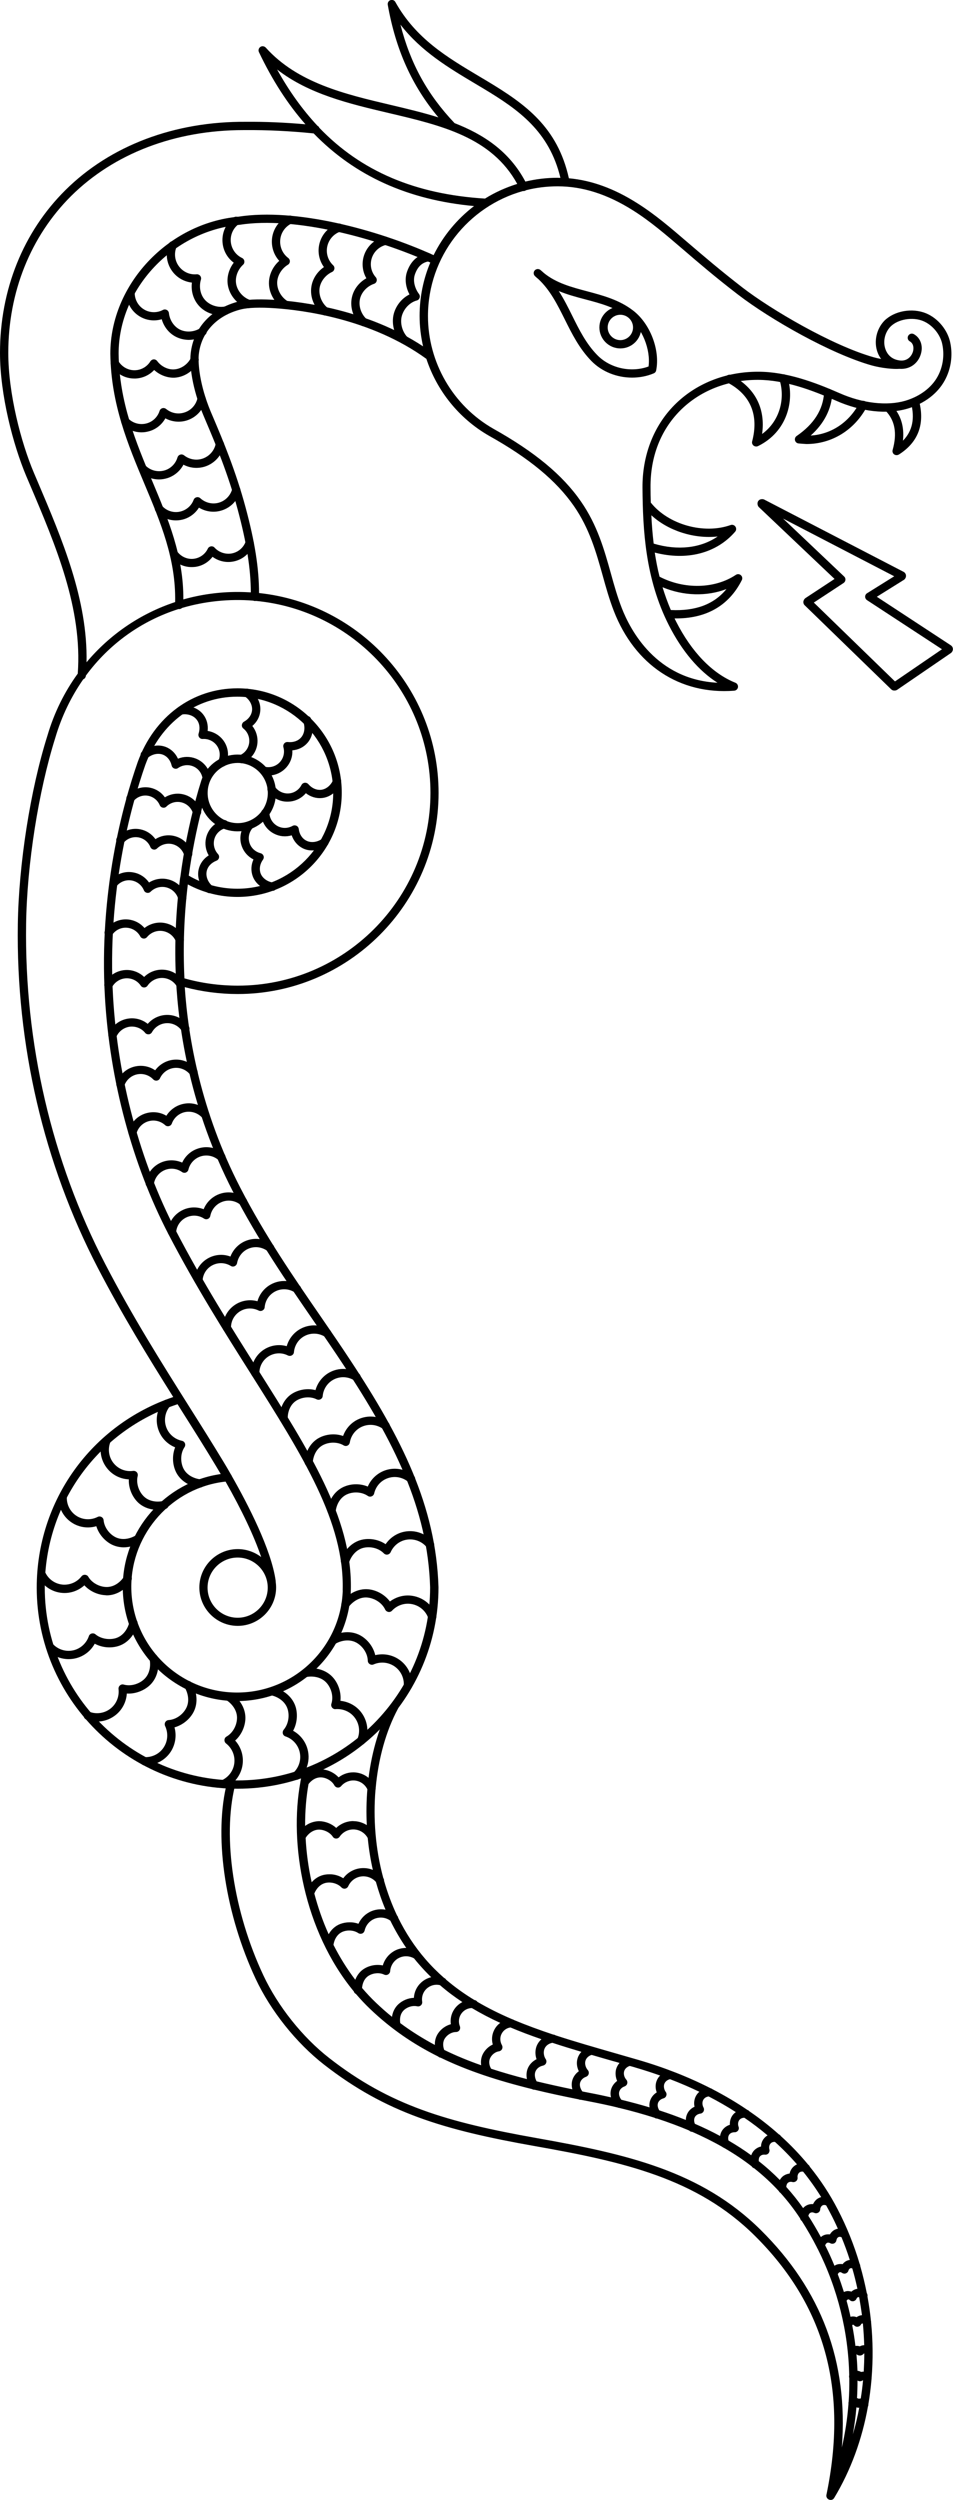 <svg width="322" height="844" viewBox="0 0 322 844" fill="none" xmlns="http://www.w3.org/2000/svg" class="hidden lg:block h-[532px] w-[312px] flex-1"><g clip-path="url(#clip0_5_99)"><path d="M12.407 536.007C12.407 506.669 30.864 481.026 58.535 471.648C50.049 458.155 41.395 444.102 33.049 428.061C14.76 392.844 5.405 352.7 6.022 312.024C6.33 291.645 10.251 266.646 16.02 248.365C18.289 240.639 21.79 233.584 26.271 227.426C27.895 205.506 18.877 184.258 10.139 163.711L8.85 160.687C4.453 150.245 0 133.393 0 119.116C0 97.812 7.842 78.328 22.098 64.191C37.306 49.102 59.067 40.928 83.126 41.124C89.455 41.068 96.205 41.348 103.207 41.964C97.185 35.133 91.976 27.015 87.495 17.608C87.187 16.993 87.411 16.237 87.971 15.845C88.531 15.453 89.315 15.565 89.791 16.069C100.518 27.994 116.51 31.774 131.97 35.413C137.404 36.701 142.865 37.988 148.131 39.64C139.196 29.002 133.707 16.797 131.018 1.624C130.906 0.952 131.27 0.28 131.914 0.056C132.559 -0.168 133.287 0.084 133.595 0.7C140.541 13.073 150.959 19.26 161.966 25.811L164.739 27.462C177.482 35.133 188.377 42.887 192.214 60.188C199.888 60.888 207.478 63.631 215.292 68.586C221.286 72.365 226.327 76.676 232.685 82.135C237.698 86.418 243.383 91.289 250.917 97.112C260.356 104.391 280.997 116.596 295.225 120.627C296.037 120.851 296.877 121.047 297.718 121.187C297.214 120.515 296.793 119.76 296.485 118.892C295.197 115.337 296.121 111.081 298.81 108.282C302.199 104.923 308.248 103.859 312.926 105.79C317.015 107.498 320.292 111.557 321.104 115.84C321.972 120.04 321.3 124.631 319.227 128.41C316.791 132.889 312.309 136.276 306.652 137.956C299.734 140 290.884 139.02 282.398 135.24C274.5 131.769 265.173 128.242 256.015 128.242C245.764 128.242 236.466 131.937 229.8 138.628C223.162 145.318 219.717 154.305 219.801 164.606C219.801 166.258 219.829 167.966 219.885 169.673C225.767 177.092 237.782 180.479 246.856 177.26C247.445 177.036 248.117 177.26 248.481 177.792C248.845 178.324 248.817 179.024 248.397 179.499C242.095 186.806 232.069 189.381 221.23 186.554C221.65 189.241 222.154 191.985 222.854 194.7C231.2 199.04 241.507 198.816 248.621 194.085C249.153 193.721 249.853 193.777 250.329 194.196C250.805 194.616 250.945 195.316 250.637 195.876C246.24 204.582 238.454 208.949 227.923 208.782C228.092 209.117 228.26 209.481 228.428 209.817C233.721 220.203 240.667 227.37 248.481 230.505C249.097 230.757 249.433 231.373 249.349 232.017C249.237 232.661 248.733 233.137 248.061 233.193C229.66 234.592 214.48 224.542 207.394 206.262C205.882 202.371 204.733 198.284 203.641 194.336C201.457 186.554 199.216 178.492 193.895 170.821C187.957 162.283 178.855 154.725 165.159 147.082C155.048 141.259 147.627 131.937 144.07 121.159C125.333 107.554 102.003 104.671 92.788 104.055C87.859 103.719 83.882 103.859 81.557 104.419C73.323 106.434 67.946 112.145 67.162 119.732C66.881 122.587 67.386 129.838 71.195 138.964L72.231 141.399C75.2 148.398 79.653 158.952 82.986 171.353C86.123 182.971 87.523 191.957 87.523 200.215C121.58 203.827 148.187 232.717 148.187 267.71C148.187 305.138 117.715 335.596 80.269 335.596C74.247 335.596 68.142 334.784 62.428 333.272C63.577 350.405 67.862 375.18 81.165 400.934C89.567 417.199 99.174 431.14 108.472 444.633C111.861 449.56 115.222 454.431 118.415 459.302C135.667 485.421 147.318 508.432 148.159 535.867C148.159 573.379 117.715 603.893 80.269 603.893C42.851 603.893 12.407 573.435 12.407 536.007ZM60.944 296.012C62.092 287.25 63.857 278.459 66.209 269.697C66.797 267.514 67.33 265.694 67.806 264.21C67.918 263.846 68.03 263.454 68.17 263.09C68.17 263.062 68.198 263.034 68.198 263.006C68.226 262.95 68.226 262.894 68.254 262.839C70.186 258.107 74.835 254.748 80.269 254.748C87.411 254.748 93.236 260.571 93.236 267.71C93.236 274.848 87.411 280.671 80.269 280.671C74.891 280.671 70.242 277.368 68.282 272.693C66.321 280.335 64.837 287.977 63.773 295.62C68.73 298.531 74.387 300.043 80.157 300.043C98.054 300.043 112.589 285.486 112.589 267.626C112.589 249.737 98.026 235.208 80.157 235.208C66.181 235.208 54.278 244.054 49.097 258.247C44.139 272.413 36.157 301.387 38.202 336.519C39.798 364.178 47.332 392.2 59.376 415.407C68.422 432.792 78.28 448.385 86.991 462.158C104.663 490.096 118.667 512.24 118.555 535.587C118.555 535.643 118.555 535.699 118.555 535.783C118.555 557.031 101.274 574.303 80.017 574.303C58.759 574.303 41.479 557.031 41.479 535.783C41.479 516.635 55.847 500.314 74.584 497.655C74.051 496.759 73.519 495.863 72.987 494.967C69.374 488.948 65.537 482.874 61.448 476.407C60.972 475.623 60.468 474.867 59.992 474.083C33.105 482.902 15.124 507.649 15.124 536.007C15.124 571.896 44.336 601.094 80.241 601.094C116.118 601.094 145.33 571.839 145.33 535.895C144.518 509.188 133.035 486.569 116.062 460.842C112.869 455.999 109.537 451.156 106.148 446.229C96.821 432.68 87.159 418.655 78.672 402.222C64.389 374.536 60.328 347.941 59.459 330.529C58.899 319.219 59.376 307.797 60.86 296.348C60.916 296.236 60.916 296.124 60.944 296.012ZM115.782 536.819C116.398 513.863 102.395 491.72 84.666 463.67C75.928 449.868 66.041 434.22 56.939 416.723C44.7 393.18 37.082 364.766 35.457 336.687C33.385 301.051 41.507 271.657 46.52 257.296C52.122 241.927 65.033 232.381 80.241 232.381C99.678 232.381 115.474 248.197 115.474 267.598C115.474 286.998 99.65 302.814 80.241 302.814C74.359 302.814 68.618 301.359 63.465 298.587C62.176 309.225 61.812 319.835 62.316 330.305C68.03 331.928 74.247 332.768 80.325 332.768C116.23 332.768 145.442 303.57 145.442 267.682C145.442 233.864 119.507 205.982 86.459 202.875C86.347 202.903 86.234 202.903 86.123 202.903C85.954 202.903 85.758 202.875 85.618 202.791C77.44 202.119 69.066 203.015 61.504 205.254C61.252 205.478 60.916 205.646 60.552 205.646C60.468 205.646 60.412 205.646 60.328 205.618C47.724 209.621 36.858 217.432 29.016 228.098C29.016 228.126 29.016 228.154 29.016 228.154C28.96 228.713 28.596 229.161 28.119 229.357C24.058 235.18 20.837 241.787 18.681 249.093C12.995 267.178 9.102 291.869 8.822 311.996C8.234 352.224 17.449 391.892 35.541 426.717C44.812 444.577 54.53 459.974 63.913 474.867C68.002 481.334 71.839 487.437 75.48 493.456C76.208 494.659 77.076 496.115 78.028 497.795C78.14 497.935 78.252 498.103 78.308 498.298C83.686 507.733 91.724 523.185 93.152 533.767C93.152 533.851 93.152 533.935 93.152 533.991C93.236 534.635 93.292 535.279 93.292 535.951C93.292 543.089 87.467 548.912 80.325 548.912C73.183 548.912 67.358 543.089 67.358 535.951C67.358 528.812 73.183 522.99 80.325 522.99C83.294 522.99 86.038 523.997 88.251 525.677C85.87 518.65 81.725 509.888 76.208 500.202C58.283 502.162 44.364 517.587 44.364 535.699C44.364 555.407 60.384 571.42 80.101 571.42C99.398 571.42 115.166 556.079 115.81 536.959C115.782 536.959 115.754 536.875 115.782 536.819ZM70.13 536.007C70.13 541.606 74.695 546.169 80.297 546.169C85.898 546.169 90.464 541.606 90.464 536.007C90.464 530.408 85.898 525.845 80.297 525.845C74.695 525.845 70.13 530.408 70.13 536.007ZM70.831 264.042C70.719 264.322 70.634 264.658 70.522 264.994C70.27 265.862 70.158 266.786 70.158 267.737C70.158 273.336 74.724 277.899 80.325 277.899C85.926 277.899 90.492 273.336 90.492 267.737C90.492 262.139 85.926 257.576 80.325 257.576C75.984 257.576 72.287 260.263 70.831 264.042ZM283.574 132.693C291.36 136.164 299.678 137.116 305.896 135.296C310.797 133.841 314.774 130.873 316.819 127.094C318.583 123.875 319.143 120.012 318.415 116.4C317.799 113.013 315.11 109.71 311.917 108.394C308.36 106.91 303.375 107.75 300.883 110.27C298.922 112.313 298.25 115.393 299.202 117.968C299.65 119.2 300.854 121.299 303.963 121.691C304.047 121.691 304.131 121.691 304.215 121.719C306.624 121.915 307.968 120.264 308.444 118.808C308.837 117.548 308.669 115.952 307.408 115.253C306.736 114.889 306.484 114.021 306.876 113.349C307.268 112.677 308.108 112.425 308.781 112.817C311.049 114.077 312.001 116.848 311.105 119.648C310.293 122.307 307.828 124.799 303.907 124.519C301.919 124.687 297.858 124.295 294.525 123.371C280.745 119.48 260.328 107.89 249.293 99.408C241.675 93.557 235.962 88.658 230.948 84.347C224.675 78.972 219.717 74.717 213.864 71.022C205.21 65.563 196.863 62.903 188.433 62.903C184.736 62.903 181.151 63.351 177.734 64.219C177.65 64.275 177.594 64.331 177.51 64.359C177.258 64.499 176.978 64.527 176.698 64.499C158.213 69.65 144.602 86.614 144.602 106.714C144.602 122.335 153.032 136.92 166.615 144.703C180.675 152.569 190.114 160.379 196.275 169.282C201.877 177.344 204.173 185.63 206.414 193.637C207.534 197.696 208.626 201.531 210.083 205.282C213.024 212.841 221.79 229.441 242.431 230.505C236.074 226.474 230.472 219.867 226.019 211.133C218.009 195.4 217.197 178.912 217.085 164.69C217.001 153.773 220.838 143.835 227.895 136.724C235.065 129.502 245.092 125.498 256.099 125.498C265.733 125.47 275.396 129.11 283.574 132.693ZM48.817 163.403C43.243 150.133 37.474 136.388 37.278 119.396C37.278 96.076 56.771 75.333 80.605 73.149C99.874 70.154 127.293 77.432 146.506 86.138C149.727 79.616 154.432 73.961 160.174 69.566C137.908 67.522 119.955 59.432 105.98 45.043C97.97 44.231 90.267 43.867 83.07 43.923C82.79 43.923 82.51 43.923 82.257 43.923C59.179 43.923 38.51 51.818 24.03 66.179C10.363 79.784 2.801 98.568 2.801 119.116C2.801 133.001 7.142 149.434 11.427 159.568L12.715 162.591C21.061 182.215 29.66 202.455 29.24 223.59C37.138 214.184 47.472 207.13 59.179 203.267C59.459 188.71 54.278 176.392 48.817 163.403ZM223.862 198.256C224.647 200.831 225.571 203.407 226.663 205.954C235.009 206.346 241.227 204.05 245.456 198.872C238.79 201.419 230.948 201.223 223.862 198.256ZM84.75 199.991C84.722 192.041 83.35 183.363 80.325 172.081C77.048 159.875 72.623 149.406 69.682 142.491L68.646 140.028C64.893 131.041 63.997 123.315 64.417 119.452C65.313 110.661 71.503 104.027 80.941 101.703C84.274 100.891 89.343 101.031 93.012 101.255C102.003 101.843 124.156 104.559 142.949 116.932C142.193 113.601 141.773 110.13 141.773 106.63C141.773 100.248 143.061 94.173 145.386 88.63C127.097 80.372 99.65 72.981 80.969 75.893C58.423 77.964 40.078 97.476 40.078 119.368C40.275 135.8 45.932 149.294 51.393 162.311C56.855 175.328 62.036 187.674 61.952 202.371C67.806 200.719 73.939 199.851 80.269 199.851C81.809 199.851 83.294 199.907 84.75 199.991ZM220.081 173.957C220.221 177.092 220.474 180.283 220.866 183.531C229.044 185.966 236.774 185.042 242.487 181.123C234.561 181.991 225.823 179.248 220.081 173.957ZM131.326 38.156C118.023 35.021 104.355 31.802 93.628 23.459C97.662 30.738 102.199 37.036 107.268 42.467C107.548 42.607 107.772 42.831 107.884 43.139C122.028 57.864 140.345 65.591 163.871 67.046C167.232 64.947 170.901 63.295 174.766 62.091C166.083 46.331 149.195 42.355 131.326 38.156ZM189.357 60.048C185.576 44.371 175.326 37.093 163.339 29.898L160.566 28.246C151.604 22.899 142.361 17.413 135.303 8.314C138.664 21.5 144.462 31.97 153.592 41.572C163.451 45.407 172.105 51.118 177.51 61.307C181.011 60.468 184.624 60.02 188.377 60.02C188.713 60.048 189.021 60.048 189.357 60.048ZM199.804 121.859C195.743 117.688 193.25 112.705 190.842 107.862C188.321 102.823 185.941 98.008 181.907 94.229C181.515 93.921 181.151 93.585 180.759 93.221C180.199 92.689 180.171 91.849 180.675 91.289C181.179 90.73 182.047 90.674 182.608 91.15C183 91.485 183.364 91.793 183.728 92.129C187.873 95.545 192.998 96.916 198.376 98.344C203.725 99.772 209.271 101.227 213.976 104.895C219.689 109.29 223.078 118.164 221.706 125.051C221.622 125.498 221.314 125.89 220.866 126.058C218.541 127.038 216.048 127.486 213.556 127.486C208.458 127.486 203.389 125.526 199.804 121.859ZM212.323 107.106C208.038 103.803 203.025 102.459 197.704 101.059C194.735 100.276 191.682 99.464 188.797 98.26C190.534 100.947 191.962 103.803 193.362 106.63C195.659 111.249 198.04 116.064 201.821 119.9C206.162 124.351 213.192 125.89 219.129 123.735C219.913 118.024 216.973 110.689 212.323 107.106Z" fill="black"></path><path d="M280.101 843.888C279.457 843.636 279.093 842.964 279.233 842.292C286.599 806.824 278.673 778.213 255.007 754.782C235.514 735.494 210.895 729.867 180.731 724.548C149.895 719.089 130.402 713.323 109.481 697.03C100.098 689.723 91.444 678.89 86.375 668.056C76.292 646.5 72.371 621.305 76.32 603.473C76.236 603.501 76.152 603.557 76.096 603.585C75.396 603.893 74.555 603.585 74.247 602.885C73.939 602.185 74.247 601.345 74.948 601.038C77.384 599.918 79.037 597.566 79.205 594.879C79.373 592.471 78.308 590.12 76.376 588.608C76.012 588.328 75.816 587.88 75.844 587.404C75.872 586.928 76.124 586.508 76.544 586.285C78.532 585.137 79.905 582.813 80.073 580.35C80.269 577.466 78.337 575.171 76.46 573.967C75.816 573.547 75.62 572.679 76.04 572.035C76.46 571.392 77.328 571.196 77.972 571.616C81.249 573.687 83.126 577.102 82.902 580.546C82.706 583.261 81.417 585.893 79.457 587.628C81.277 589.644 82.23 592.331 82.034 595.075C81.865 597.622 80.717 599.974 78.925 601.709C79.289 602.045 79.457 602.549 79.345 603.081C75.144 620.41 78.925 645.464 88.979 666.88C93.88 677.322 102.199 687.792 111.273 694.846C131.746 710.803 150.903 716.43 181.291 721.833C211.931 727.264 236.97 733.003 257.023 752.851C277.608 773.202 286.655 797.362 284.442 826.308C285.563 821.437 286.319 816.51 286.683 811.583C286.655 811.359 286.655 811.135 286.739 810.911C286.935 808.223 286.991 805.536 286.963 802.848C286.851 802.541 286.851 802.205 286.935 801.897C286.627 787.256 283.042 772.727 276.292 759.261C276.18 759.093 276.068 758.925 276.012 758.729C274.472 755.706 272.763 752.739 270.915 749.827C270.607 749.631 270.411 749.295 270.327 748.931C268.338 745.908 266.125 743.025 263.689 740.337C263.465 740.197 263.269 740.001 263.157 739.749C260.636 737.006 257.863 734.458 254.839 732.051C254.474 731.939 254.166 731.715 253.97 731.379C251.086 729.139 247.977 727.068 244.616 725.136C244.42 725.08 244.224 724.968 244.084 724.828C240.891 723.009 237.502 721.329 233.889 719.733C233.497 719.733 233.133 719.593 232.853 719.285C229.436 717.83 225.851 716.514 222.042 715.254C221.734 715.254 221.398 715.17 221.146 714.974C217.365 713.771 213.388 712.651 209.187 711.643C208.991 711.643 208.795 711.587 208.626 711.503C205.518 710.747 202.297 710.075 198.964 709.431C198.04 709.263 197.115 709.068 196.219 708.9C195.995 708.928 195.743 708.872 195.519 708.76C190.31 707.724 185.352 706.66 180.619 705.512C180.311 705.54 180.003 705.456 179.723 705.288C168.156 702.433 158.017 699.13 148.887 694.706C148.551 694.678 148.243 694.51 148.019 694.286C139.588 690.087 132.054 684.936 125.081 678.274C123.372 676.65 121.776 674.943 120.263 673.179C119.899 673.011 119.647 672.703 119.535 672.311C102.675 651.875 97.633 622.481 101.499 601.653C101.499 601.625 101.499 601.597 101.499 601.569C101.611 600.926 101.751 600.282 101.891 599.666C101.639 599.974 101.386 600.254 101.106 600.506C100.546 601.038 99.65 601.01 99.118 600.45C98.586 599.89 98.614 598.994 99.174 598.462C101.134 596.586 101.891 593.843 101.19 591.24C100.546 588.888 98.782 587.012 96.457 586.229C96.009 586.089 95.673 585.725 95.561 585.277C95.449 584.829 95.561 584.353 95.841 583.989C97.325 582.253 97.886 579.594 97.241 577.214C96.485 574.415 93.88 572.875 91.724 572.371C90.968 572.203 90.52 571.448 90.688 570.692C90.856 569.936 91.612 569.46 92.368 569.656C96.149 570.552 99.034 573.183 99.958 576.487C100.658 579.118 100.294 582.029 99.034 584.325C101.415 585.641 103.179 587.852 103.907 590.512C104.495 592.667 104.355 594.907 103.543 596.922C103.683 596.922 103.851 596.922 104.019 596.95C104.607 597.09 104.999 597.566 105.083 598.126C106.344 597.51 107.716 597.23 109.06 597.37C111.105 597.594 113.066 598.602 114.41 600.058C116.034 598.798 118.107 598.182 120.179 598.406C121.804 598.574 123.316 599.218 124.521 600.226C125.697 591.016 128.274 582.477 131.998 575.535C132.363 574.863 133.231 574.611 133.903 574.975C134.575 575.339 134.827 576.179 134.463 576.878C130.458 584.325 127.825 593.675 126.929 603.753C126.957 603.921 126.929 604.089 126.873 604.257C126.061 613.915 126.845 624.217 129.506 634.043C129.702 634.323 129.786 634.631 129.758 634.939C130.906 638.97 132.363 642.917 134.155 646.696C134.379 646.92 134.491 647.2 134.547 647.48C137.012 652.463 140.065 657.194 143.762 661.449C145.75 663.745 147.851 665.844 150.063 667.776C150.371 667.888 150.595 668.112 150.735 668.364C153.732 670.911 156.897 673.179 160.286 675.222C160.706 675.278 161.07 675.502 161.294 675.838C165.019 678.022 168.94 679.953 173.057 681.717C173.253 681.745 173.449 681.829 173.589 681.941C177.846 683.733 182.3 685.356 186.921 686.896C187.201 686.896 187.481 687.008 187.705 687.148C194.119 689.248 200.868 691.179 207.87 693.195C210.391 693.923 212.94 694.65 215.544 695.406C224.423 697.982 232.657 701.229 240.135 705.036C240.359 705.092 240.583 705.204 240.751 705.344C244.896 707.5 248.845 709.823 252.542 712.343C252.794 712.427 253.018 712.567 253.158 712.763C256.715 715.198 260.048 717.802 263.157 720.573C263.437 720.685 263.689 720.909 263.829 721.161C267.19 724.184 270.271 727.432 273.071 730.819C273.323 730.987 273.519 731.211 273.603 731.491C277.244 735.998 280.409 740.813 283.042 745.908C286.123 751.815 288.587 758.002 290.464 764.328C290.604 764.552 290.66 764.776 290.66 765.028C291.528 768.052 292.256 771.103 292.872 774.182C293.097 774.518 293.181 774.938 293.097 775.33C293.601 778.045 293.993 780.789 294.273 783.532C294.329 783.7 294.357 783.896 294.329 784.064C294.945 790.335 295.001 796.634 294.497 802.848C294.497 802.988 294.497 803.156 294.469 803.296C294.217 806.124 293.881 808.923 293.405 811.695C293.433 811.947 293.377 812.227 293.265 812.45C291.304 823.452 287.495 833.978 281.838 843.356C281.586 843.776 281.109 844.028 280.633 844.028C280.465 844 280.269 843.972 280.101 843.888ZM289.848 812.87C289.68 812.842 289.512 812.786 289.372 812.73C289.119 815.782 288.699 818.833 288.167 821.857C289.035 818.917 289.764 815.894 290.324 812.842C290.156 812.898 289.988 812.898 289.848 812.87ZM291.612 803.548C291.304 803.828 290.772 803.996 290.352 803.912C290.128 803.884 289.904 803.8 289.736 803.688C289.736 805.676 289.68 807.635 289.568 809.623C289.792 809.679 289.988 809.735 290.184 809.847C290.38 809.791 290.604 809.763 290.828 809.763C291.164 807.719 291.416 805.648 291.612 803.548ZM291.836 800.693C291.948 798.649 292.032 796.606 292.032 794.562C292.004 794.534 291.864 794.562 291.78 794.674C291.528 795.01 291.024 795.234 290.604 795.262C290.1 795.262 289.652 795.094 289.372 794.786C289.54 796.662 289.652 798.537 289.736 800.413C289.764 800.413 289.792 800.413 289.82 800.413C290.24 800.469 290.632 800.609 290.968 800.805C291.248 800.721 291.528 800.693 291.836 800.693C291.808 800.693 291.808 800.693 291.836 800.693ZM291.556 784.484C291.472 784.456 291.416 784.4 291.332 784.428C291.192 784.456 290.996 784.596 290.912 784.764C290.688 785.184 290.296 785.464 289.82 785.52C289.344 785.604 288.895 785.408 288.587 785.044C288.531 784.988 288.391 784.848 288.195 784.848C288.111 784.848 288.027 784.932 287.943 785.016C288.391 787.34 288.755 789.663 289.035 792.015C289.091 792.015 289.175 792.015 289.232 791.987C289.68 791.959 290.1 792.015 290.52 792.155C290.968 791.903 291.472 791.763 292.004 791.763C291.92 789.327 291.78 786.92 291.556 784.484ZM290.296 775.582C290.184 775.526 290.072 775.526 289.96 775.526C289.736 775.582 289.484 775.806 289.4 776.058C289.232 776.478 288.839 776.814 288.391 776.898C287.943 777.01 287.467 776.87 287.131 776.534C287.075 776.478 286.823 776.226 286.543 776.31C286.375 776.338 286.179 776.534 286.039 776.758C286.543 778.549 286.991 780.369 287.383 782.189C287.551 782.133 287.719 782.105 287.887 782.077C288.419 782.021 288.951 782.105 289.428 782.301C289.904 781.965 290.436 781.741 290.996 781.657C291.08 781.657 291.164 781.629 291.248 781.629C290.968 779.613 290.66 777.598 290.296 775.582ZM287.691 773.678C288.167 773.23 288.755 772.922 289.372 772.783C289.484 772.755 289.596 772.755 289.708 772.727C289.204 770.403 288.643 768.108 287.971 765.84C287.775 765.756 287.551 765.7 287.327 765.784C287.047 765.896 286.767 766.204 286.683 766.54C286.571 766.988 286.235 767.352 285.787 767.52C285.367 767.688 284.862 767.604 284.47 767.324C284.33 767.24 283.994 767.016 283.63 767.156C283.406 767.24 283.182 767.52 283.07 767.828C283.826 769.815 284.498 771.803 285.142 773.818C285.395 773.706 285.647 773.594 285.927 773.538C286.151 773.482 286.375 773.482 286.599 773.482C286.963 773.51 287.327 773.566 287.691 773.678ZM284.694 764.412C285.142 763.824 285.731 763.376 286.403 763.152C286.627 763.068 286.879 763.013 287.131 762.984C286.319 760.409 285.366 757.834 284.33 755.314C284.078 755.202 283.714 755.09 283.322 755.258C282.958 755.426 282.678 755.846 282.622 756.322C282.538 756.77 282.258 757.19 281.838 757.386C281.417 757.582 280.913 757.554 280.521 757.33C280.353 757.218 279.877 757.022 279.429 757.218C279.177 757.358 278.925 757.694 278.813 758.058C279.961 760.325 280.997 762.621 281.95 764.944C282.202 764.776 282.454 764.636 282.734 764.552C283.126 764.412 283.518 764.356 283.91 764.356C284.162 764.328 284.442 764.356 284.694 764.412ZM280.409 754.362C280.829 753.662 281.417 753.075 282.146 752.739C282.454 752.599 282.79 752.487 283.098 752.431C282.314 750.667 281.473 748.903 280.549 747.168C280.101 746.3 279.625 745.432 279.149 744.564C278.841 744.424 278.337 744.312 277.861 744.592C277.468 744.816 277.16 745.376 277.132 745.908C277.104 746.384 276.852 746.804 276.432 747.028C276.04 747.252 275.536 747.28 275.116 747.084C274.892 746.972 274.332 746.776 273.771 747.084C273.463 747.252 273.239 747.644 273.127 748.092C274.64 750.443 276.04 752.851 277.356 755.258C277.608 755.034 277.889 754.838 278.197 754.698C278.701 754.446 279.261 754.334 279.821 754.334C280.045 754.334 280.213 754.334 280.409 754.362ZM274.724 744.144C275.088 743.333 275.676 742.633 276.432 742.185C276.768 741.989 277.104 741.849 277.468 741.765C275.62 738.797 273.575 735.914 271.363 733.171C270.999 733.115 270.467 733.115 270.047 733.507C269.626 733.87 269.402 734.514 269.486 735.13C269.542 735.606 269.374 736.054 269.01 736.362C268.646 736.67 268.17 736.782 267.722 736.67C267.442 736.586 266.77 736.474 266.21 736.95C265.845 737.258 265.677 737.846 265.677 738.35C267.722 740.617 269.626 742.997 271.363 745.488C271.643 745.152 271.951 744.9 272.315 744.676C272.931 744.312 273.631 744.116 274.36 744.116C274.528 744.116 274.612 744.144 274.724 744.144ZM268.198 731.407C268.534 731.127 268.898 730.875 269.29 730.707C266.994 728.076 264.501 725.528 261.84 723.121C261.392 723.093 260.776 723.177 260.328 723.708C259.908 724.184 259.768 724.968 259.964 725.668C260.076 726.116 259.964 726.592 259.684 726.956C259.376 727.32 258.928 727.488 258.451 727.432C258.143 727.404 257.331 727.376 256.771 728.02C256.407 728.412 256.323 729.083 256.379 729.643C258.928 731.631 261.28 733.758 263.493 735.998C263.717 735.578 264.025 735.186 264.389 734.85C265.061 734.262 265.901 733.926 266.798 733.815C266.994 732.863 267.498 732.023 268.198 731.407ZM258.199 721.889C258.536 721.497 258.9 721.189 259.348 720.937C256.883 718.838 254.25 716.85 251.506 714.974C250.777 714.974 250.133 715.282 249.769 715.786C249.349 716.374 249.265 717.242 249.545 717.998C249.713 718.446 249.657 718.922 249.377 719.285C249.097 719.677 248.621 719.901 248.201 719.873C247.837 719.873 246.912 719.929 246.38 720.685C245.988 721.245 245.96 722.029 246.156 722.673C248.845 724.24 251.422 725.892 253.83 727.656C253.998 727.124 254.278 726.62 254.671 726.144C255.315 725.416 256.155 724.912 257.135 724.688C257.135 723.681 257.527 722.673 258.199 721.889ZM247.501 714.162C247.809 713.743 248.201 713.351 248.621 713.071C245.708 711.195 242.627 709.431 239.435 707.78C238.594 707.892 237.922 708.34 237.586 709.012C237.166 709.823 237.334 710.859 237.698 711.503C237.922 711.923 237.922 712.399 237.726 712.819C237.502 713.239 237.11 713.519 236.662 713.575C235.822 713.687 235.093 714.134 234.757 714.806C234.421 715.478 234.505 716.346 234.785 717.018C237.754 718.306 240.611 719.677 243.3 721.133C243.412 720.433 243.664 719.733 244.112 719.117C244.728 718.278 245.596 717.662 246.604 717.354C246.548 716.178 246.856 715.058 247.501 714.162ZM235.093 707.724C235.401 707.136 235.794 706.632 236.298 706.212C233.105 704.672 229.828 703.273 226.383 701.957C225.431 702.181 224.731 702.797 224.451 703.581C224.171 704.392 224.367 705.456 224.927 706.24C225.207 706.604 225.291 707.108 225.123 707.528C224.983 707.976 224.619 708.312 224.171 708.424C223.75 708.536 222.686 708.928 222.322 710.019C222.042 710.831 222.322 711.783 222.77 712.483C225.879 713.491 228.876 714.582 231.733 715.73C231.733 715.002 231.901 714.219 232.265 713.519C232.769 712.511 233.637 711.727 234.673 711.251C234.393 710.047 234.561 708.788 235.093 707.724ZM221.818 702.657C222.07 701.929 222.49 701.257 223.05 700.725C220.362 699.773 217.589 698.878 214.732 698.038C214.088 697.842 213.444 697.646 212.772 697.478C211.791 697.814 211.091 698.486 210.867 699.354C210.643 700.249 210.923 701.341 211.623 702.125C211.931 702.489 212.043 702.965 211.931 703.413C211.819 703.861 211.483 704.224 211.035 704.392C210.083 704.728 209.439 705.4 209.215 706.24C208.991 707.136 209.383 708.2 209.943 708.9C213.22 709.711 216.413 710.551 219.465 711.475C219.353 710.719 219.409 709.907 219.689 709.123C220.081 708.004 220.866 707.052 221.902 706.408C221.426 705.176 221.398 703.833 221.818 702.657ZM208.15 698.654C208.374 697.842 208.767 697.114 209.327 696.47C208.57 696.246 207.814 696.022 207.058 695.826C204.649 695.126 202.241 694.455 199.888 693.755C198.796 694.119 198.04 694.874 197.788 695.826C197.536 696.806 197.872 698.038 198.6 698.878C198.908 699.214 199.02 699.689 198.908 700.165C198.796 700.613 198.46 700.977 198.012 701.145C196.975 701.509 196.247 702.265 195.995 703.189C195.743 704.197 196.191 705.344 196.779 706.1C197.676 706.268 198.572 706.464 199.496 706.632C201.877 707.08 204.201 707.584 206.442 708.088C206.246 707.276 206.218 706.408 206.442 705.54C206.75 704.336 207.506 703.301 208.514 702.545C207.982 701.313 207.842 699.913 208.15 698.654ZM195.099 695.126C195.323 694.231 195.799 693.419 196.443 692.719C193.11 691.711 189.834 690.731 186.641 689.667C185.38 689.919 184.4 690.647 183.98 691.683C183.532 692.747 183.7 694.175 184.4 695.21C184.652 695.602 184.708 696.078 184.512 696.526C184.344 696.946 183.952 697.254 183.504 697.366C182.272 697.618 181.347 698.346 180.927 699.354C180.479 700.417 180.787 701.761 181.319 702.685C185.184 703.609 189.189 704.504 193.391 705.372C193.138 704.448 193.082 703.441 193.334 702.461C193.671 701.173 194.483 700.053 195.575 699.269C194.931 697.954 194.735 696.47 195.099 695.126ZM181.375 690.619C181.739 689.779 182.272 689.052 182.944 688.464C179.359 687.232 175.858 685.916 172.469 684.489C171.153 684.684 170.032 685.496 169.444 686.7C168.856 687.876 168.94 689.276 169.584 690.451C169.808 690.843 169.836 691.347 169.64 691.767C169.444 692.187 169.052 692.467 168.576 692.551C167.372 692.719 166.167 693.643 165.607 694.846C165.019 696.078 165.355 697.45 165.943 698.43C169.78 699.689 173.813 700.837 178.042 701.929C177.79 700.697 177.874 699.409 178.323 698.318C178.883 696.974 179.947 695.882 181.291 695.21C180.759 693.671 180.787 692.047 181.375 690.619ZM166.924 685.468C167.4 684.461 168.128 683.593 169.024 682.949C165.691 681.437 162.498 679.758 159.418 677.938C157.989 677.966 156.645 678.694 155.833 679.897C154.992 681.129 154.824 682.697 155.385 684.097C155.553 684.517 155.497 685.02 155.245 685.412C154.992 685.804 154.544 686.028 154.096 686.028C154.096 686.028 154.096 686.028 154.068 686.028C152.696 686.028 151.211 686.868 150.371 688.1C149.503 689.36 149.643 690.899 150.091 692.075C154.04 694.007 158.185 695.714 162.582 697.254C162.386 695.994 162.554 694.706 163.087 693.587C163.815 692.103 165.075 690.899 166.503 690.255C166.055 688.66 166.195 686.952 166.924 685.468ZM153.508 678.33C154.208 677.294 155.161 676.482 156.225 675.922C153.592 674.187 151.071 672.311 148.663 670.211C147.066 669.82 145.386 670.267 144.154 671.387C142.949 672.507 142.389 674.131 142.641 675.782C142.725 676.23 142.557 676.706 142.221 677.014C141.885 677.322 141.409 677.462 140.961 677.35C139.476 677.014 137.684 677.518 136.48 678.638C135.191 679.841 134.995 681.633 135.247 683.033C138.944 685.776 142.837 688.212 146.926 690.395C146.87 688.968 147.262 687.596 148.047 686.448C149.055 684.964 150.651 683.845 152.332 683.397C152.08 681.661 152.472 679.841 153.508 678.33ZM142.249 669.372C143.229 668.448 144.434 667.832 145.694 667.524C144.294 666.18 142.949 664.753 141.633 663.241C141.045 662.569 140.457 661.869 139.897 661.169C138.216 660.217 136.172 660.217 134.519 661.169C132.979 662.065 131.97 663.689 131.83 665.48C131.802 665.956 131.522 666.348 131.13 666.6C130.738 666.824 130.234 666.852 129.814 666.656C128.33 665.928 126.285 666.04 124.717 666.936C123.092 667.86 122.448 669.624 122.336 671.163C123.82 672.899 125.389 674.579 127.069 676.174C128.834 677.854 130.598 679.422 132.447 680.905C132.671 679.254 133.427 677.742 134.603 676.65C136.032 675.334 137.964 674.551 139.841 674.495C139.953 672.535 140.793 670.715 142.249 669.372ZM129.338 663.549C129.926 661.533 131.27 659.798 133.091 658.734C134.379 657.978 135.807 657.642 137.264 657.642C135.247 654.703 133.455 651.623 131.886 648.432C130.374 647.34 128.386 647.088 126.593 647.788C124.885 648.46 123.624 649.944 123.204 651.763C123.092 652.211 122.784 652.603 122.364 652.771C121.916 652.939 121.44 652.883 121.048 652.631C119.647 651.679 117.547 651.483 115.838 652.155C113.85 652.939 112.926 654.927 112.673 656.606C114.774 660.721 117.211 664.697 120.039 668.392C120.684 666.74 121.776 665.368 123.26 664.529C124.577 663.773 126.089 663.381 127.573 663.381C128.217 663.381 128.778 663.437 129.338 663.549ZM121.104 649.496C122 647.536 123.596 645.996 125.613 645.185C127.125 644.597 128.722 644.457 130.262 644.737C128.974 641.685 127.909 638.55 127.013 635.359C125.725 633.903 123.764 633.231 121.86 633.539C120.011 633.847 118.443 635.079 117.659 636.814C117.463 637.234 117.071 637.542 116.622 637.626C116.174 637.71 115.698 637.542 115.362 637.206C114.158 635.946 112.085 635.331 110.265 635.638C108.192 636.002 106.82 637.71 106.204 639.278C107.436 643.925 109.032 648.572 111.049 653.023C111.917 651.455 113.262 650.224 114.886 649.58C115.922 649.188 117.015 648.992 118.107 648.992C119.115 648.964 120.151 649.132 121.104 649.496ZM115.978 634.127C117.267 632.363 119.199 631.159 121.384 630.795C122.952 630.544 124.549 630.711 125.977 631.299C125.165 627.744 124.605 624.133 124.24 620.522C123.26 618.758 121.412 617.638 119.395 617.638H119.367C117.519 617.638 115.81 618.562 114.746 620.102C114.494 620.494 114.046 620.718 113.598 620.718C113.122 620.718 112.701 620.494 112.449 620.102C111.497 618.674 109.621 617.722 107.772 617.694C105.784 617.722 104.131 619.066 103.263 620.494C103.515 625.393 104.187 630.432 105.308 635.471C106.512 634.099 108.08 633.175 109.817 632.895C110.293 632.811 110.769 632.783 111.245 632.783C112.897 632.727 114.606 633.231 115.978 634.127ZM119.423 614.839C121.048 614.839 122.616 615.343 123.932 616.182C123.736 612.095 123.792 608.036 124.128 604.089C123.316 602.437 121.748 601.317 119.899 601.122C118.163 600.954 116.426 601.653 115.278 602.997C114.97 603.361 114.522 603.557 114.074 603.501C113.598 603.445 113.206 603.165 112.982 602.773C112.225 601.346 110.517 600.254 108.78 600.086C106.792 599.89 105.195 601.066 104.243 602.325C103.459 606.72 103.067 611.479 103.095 616.462C104.467 615.427 106.092 614.895 107.772 614.839C109.929 614.867 112.057 615.707 113.598 617.134C115.138 615.651 117.211 614.811 119.367 614.811C119.395 614.839 119.395 614.839 119.423 614.839ZM48.845 596.027C48.061 595.999 47.472 595.355 47.5 594.571C47.528 593.787 48.089 593.227 48.957 593.227C51.645 593.311 54.166 591.939 55.511 589.616C56.743 587.516 56.827 584.941 55.791 582.729C55.595 582.309 55.623 581.805 55.847 581.414C56.071 581.022 56.491 580.742 56.967 580.714C59.236 580.574 61.532 579.09 62.764 576.962C64.221 574.471 63.521 571.532 62.372 569.628C61.98 568.956 62.176 568.116 62.848 567.696C63.521 567.304 64.361 567.5 64.781 568.172C66.769 571.476 66.938 575.395 65.201 578.362C63.829 580.714 61.476 582.477 58.955 583.177C59.684 585.781 59.319 588.608 57.947 590.988C56.127 594.095 52.794 595.971 49.209 595.971C49.069 596.055 48.957 596.027 48.845 596.027ZM121.468 589C120.768 588.692 120.431 587.88 120.74 587.152C121.804 584.689 121.412 581.833 119.731 579.734C118.219 577.83 115.866 576.85 113.402 577.018C112.926 577.102 112.477 576.85 112.197 576.487C111.917 576.123 111.833 575.647 111.973 575.199C112.673 573.015 112.113 570.356 110.573 568.424C108.78 566.157 105.784 565.765 103.599 566.157C102.843 566.297 102.115 565.793 101.975 565.009C101.835 564.225 102.339 563.525 103.123 563.385C106.932 562.713 110.629 563.973 112.785 566.661C114.494 568.788 115.306 571.616 115.026 574.219C117.743 574.499 120.235 575.815 121.944 577.97C124.24 580.882 124.773 584.801 123.344 588.216C123.12 588.748 122.588 589.056 122.056 589.056C121.832 589.112 121.664 589.084 121.468 589ZM29.184 580.546C28.456 580.266 28.091 579.454 28.372 578.726C28.651 577.998 29.464 577.634 30.192 577.914C32.713 578.866 35.513 578.39 37.558 576.655C39.406 575.087 40.331 572.679 40.05 570.244C39.995 569.768 40.191 569.32 40.527 569.012C40.891 568.704 41.367 568.592 41.815 568.732C43.999 569.348 46.632 568.704 48.509 567.108C50.693 565.233 51.001 562.237 50.525 560.082C50.357 559.326 50.861 558.57 51.59 558.43C52.346 558.29 53.102 558.766 53.242 559.494C54.054 563.273 52.934 566.996 50.301 569.236C48.229 571 45.428 571.923 42.851 571.756C42.683 574.471 41.423 577.018 39.35 578.782C37.474 580.378 35.149 581.218 32.797 581.218C31.592 581.218 30.36 580.994 29.184 580.546ZM137.712 570.58C136.928 570.524 136.368 569.852 136.424 569.096C136.62 566.437 135.331 563.861 133.063 562.433C131.018 561.146 128.47 560.95 126.229 561.929C125.809 562.125 125.305 562.069 124.913 561.818C124.521 561.566 124.268 561.146 124.268 560.67C124.212 558.402 122.812 556.079 120.74 554.763C118.303 553.223 115.362 553.811 113.43 554.903C112.757 555.267 111.917 555.043 111.525 554.371C111.133 553.699 111.385 552.831 112.057 552.467C115.446 550.592 119.339 550.564 122.224 552.411C124.521 553.867 126.201 556.247 126.789 558.794C129.422 558.178 132.223 558.598 134.547 560.082C137.684 562.069 139.448 565.597 139.196 569.292C139.14 570.02 138.524 570.608 137.796 570.608C137.768 570.58 137.74 570.58 137.712 570.58ZM15.936 557.086C15.404 556.527 15.404 555.631 15.964 555.099C16.524 554.567 17.421 554.567 17.953 555.127C19.801 557.031 22.518 557.786 25.095 557.086C27.391 556.443 29.24 554.679 30.024 552.383C30.164 551.936 30.528 551.6 30.976 551.488C31.424 551.376 31.9 551.46 32.264 551.768C33.945 553.195 36.634 553.727 38.958 553.111C41.703 552.355 43.215 549.78 43.719 547.652C43.888 546.897 44.644 546.421 45.4 546.589C46.156 546.757 46.632 547.512 46.464 548.268C45.596 551.992 43.019 554.903 39.742 555.799C37.138 556.527 34.281 556.163 32.012 554.931C30.724 557.282 28.54 559.046 25.907 559.774C25.011 560.026 24.114 560.138 23.218 560.138C20.473 560.138 17.841 559.046 15.936 557.086ZM144.714 546.309C143.818 543.761 141.605 541.942 138.944 541.522C136.564 541.13 134.127 541.998 132.447 543.789C132.139 544.125 131.662 544.293 131.214 544.209C130.766 544.125 130.374 543.845 130.15 543.425C129.198 541.354 126.985 539.786 124.549 539.394C121.72 538.918 119.227 540.682 117.855 542.445C117.379 543.061 116.51 543.173 115.894 542.697C115.278 542.222 115.166 541.354 115.642 540.738C117.995 537.658 121.58 536.091 124.997 536.623C127.685 537.043 130.178 538.582 131.746 540.682C133.931 539.058 136.676 538.33 139.392 538.778C143.061 539.366 146.114 541.886 147.346 545.385C147.599 546.113 147.234 546.925 146.506 547.177C146.338 547.233 146.198 547.26 146.03 547.26C145.442 547.26 144.91 546.897 144.714 546.309ZM35.513 538.554C32.825 538.386 30.248 537.127 28.512 535.223C26.523 537.015 23.89 537.966 21.202 537.798C17.533 537.574 14.312 535.363 12.771 532.032C12.435 531.332 12.743 530.492 13.444 530.184C14.144 529.848 14.984 530.156 15.292 530.856C16.412 533.263 18.737 534.831 21.37 534.999C23.778 535.111 26.047 534.103 27.531 532.2C27.811 531.836 28.315 531.612 28.735 531.668C29.212 531.696 29.632 531.948 29.856 532.368C30.976 534.271 33.329 535.643 35.709 535.783C38.538 535.951 40.807 534.047 41.955 532.2C42.375 531.556 43.243 531.36 43.888 531.752C44.532 532.172 44.728 533.039 44.336 533.683C42.403 536.763 39.266 538.61 36.045 538.61C35.849 538.582 35.681 538.554 35.513 538.554ZM116.146 528.392C115.418 528.14 115.026 527.357 115.25 526.629C116.454 522.989 119.311 520.358 122.672 519.742C125.333 519.266 128.161 519.882 130.29 521.338C131.802 519.126 134.127 517.559 136.816 517.083C140.429 516.439 144.126 517.838 146.422 520.694C146.898 521.31 146.814 522.178 146.198 522.654C145.582 523.129 144.714 523.045 144.238 522.43C142.585 520.358 139.925 519.378 137.32 519.826C134.967 520.246 132.979 521.814 131.998 524.025C131.802 524.445 131.41 524.753 130.962 524.837C130.514 524.921 130.038 524.781 129.702 524.445C128.133 522.821 125.585 522.066 123.176 522.486C120.375 522.989 118.639 525.397 117.939 527.496C117.743 528.084 117.211 528.448 116.622 528.448C116.454 528.448 116.314 528.42 116.146 528.392ZM37.418 521.282C35.093 519.966 33.301 517.727 32.544 515.263C29.996 516.019 27.223 515.739 24.87 514.423C21.678 512.632 19.717 509.272 19.773 505.605C19.773 504.821 20.333 504.317 21.202 504.233C21.986 504.233 22.602 504.877 22.574 505.661C22.546 508.292 23.946 510.728 26.243 512.016C28.315 513.163 30.836 513.219 32.993 512.128C33.413 511.904 33.889 511.932 34.309 512.156C34.701 512.38 34.981 512.799 35.009 513.247C35.205 515.431 36.718 517.698 38.79 518.846C41.255 520.218 44.112 519.462 45.96 518.314C46.604 517.922 47.472 518.09 47.892 518.762C48.313 519.406 48.117 520.274 47.444 520.694C45.652 521.842 43.663 522.402 41.731 522.402C40.218 522.374 38.734 522.01 37.418 521.282ZM111.861 511.428C111.105 511.316 110.545 510.616 110.657 509.86C111.133 506.109 113.402 503.001 116.566 501.798C119.059 500.818 121.916 500.902 124.268 501.882C125.305 499.446 127.293 497.515 129.786 496.535C133.175 495.219 137.012 495.863 139.785 498.214C140.373 498.718 140.457 499.586 139.953 500.174C139.448 500.762 138.552 500.846 137.992 500.342C136.004 498.662 133.231 498.186 130.794 499.138C128.582 499.978 126.957 501.882 126.425 504.205C126.313 504.653 126.005 505.017 125.557 505.185C125.109 505.353 124.633 505.297 124.24 505.017C122.448 503.785 119.759 503.505 117.547 504.373C114.914 505.381 113.682 508.04 113.43 510.196C113.346 510.896 112.729 511.428 112.029 511.428C112.001 511.456 111.945 511.456 111.861 511.428ZM46.156 506.753C44.364 504.737 43.411 502.022 43.523 499.446C40.863 499.334 38.314 498.159 36.522 496.115C34.085 493.371 33.329 489.536 34.589 486.093C34.841 485.365 35.653 485.001 36.382 485.253C37.11 485.505 37.474 486.317 37.222 487.045C36.325 489.536 36.858 492.308 38.622 494.267C40.218 496.059 42.599 496.927 44.98 496.591C45.456 496.535 45.904 496.703 46.212 497.039C46.52 497.375 46.632 497.851 46.52 498.326C45.988 500.454 46.688 503.113 48.285 504.877C50.161 507.005 53.13 507.229 55.258 506.725C56.015 506.557 56.771 507.033 56.939 507.761C57.107 508.516 56.659 509.272 55.903 509.44C55.034 509.636 54.166 509.748 53.298 509.748C50.469 509.748 47.864 508.684 46.156 506.753ZM67.442 502.218C63.633 501.798 60.468 499.558 59.208 496.395C58.199 493.903 58.227 491.02 59.179 488.64C56.687 487.633 54.698 485.673 53.69 483.154C52.318 479.766 52.906 475.875 55.23 473.048C55.735 472.46 56.603 472.376 57.191 472.852C57.779 473.356 57.863 474.223 57.387 474.811C55.707 476.855 55.286 479.654 56.267 482.09C57.163 484.301 59.096 485.925 61.476 486.429C61.924 486.513 62.316 486.849 62.484 487.269C62.652 487.689 62.596 488.193 62.344 488.584C61.084 490.432 60.888 493.092 61.784 495.359C62.848 497.991 65.565 499.194 67.75 499.446C68.506 499.53 69.066 500.23 68.982 500.986C68.898 501.686 68.282 502.218 67.582 502.218C67.554 502.218 67.498 502.218 67.442 502.218ZM104.243 495.079C103.459 495.023 102.899 494.351 102.927 493.595C103.179 489.816 105.223 486.597 108.276 485.197C110.685 484.077 113.542 483.965 115.922 484.805C116.819 482.314 118.639 480.27 121.076 479.15C124.38 477.639 128.217 478.031 131.13 480.214C131.746 480.69 131.886 481.558 131.41 482.174C130.962 482.79 130.066 482.93 129.45 482.454C127.377 480.914 124.605 480.606 122.224 481.698C120.095 482.678 118.583 484.665 118.191 487.017C118.107 487.465 117.827 487.857 117.407 488.053C116.987 488.249 116.51 488.221 116.09 487.969C114.242 486.849 111.553 486.737 109.397 487.745C106.848 488.92 105.812 491.636 105.672 493.791C105.616 494.519 104.999 495.107 104.271 495.107C104.299 495.079 104.271 495.079 104.243 495.079ZM94.441 478.926C94.413 475.203 96.205 471.872 99.118 470.276C101.415 469.016 104.159 468.68 106.596 469.324C107.296 466.833 108.948 464.677 111.245 463.39C114.382 461.654 118.191 461.766 121.216 463.698C121.86 464.117 122.056 464.985 121.636 465.629C121.216 466.273 120.347 466.469 119.703 466.049C117.547 464.677 114.83 464.593 112.589 465.825C110.573 466.945 109.257 468.988 109.032 471.312C109.004 471.788 108.724 472.18 108.304 472.404C107.912 472.628 107.408 472.628 106.988 472.432C105.055 471.452 102.479 471.564 100.434 472.684C98.026 473.999 97.185 476.743 97.213 478.87C97.213 479.654 96.597 480.27 95.813 480.27C95.085 480.298 94.469 479.682 94.441 478.926ZM84.89 463.614C84.862 460.17 86.711 456.979 89.736 455.299C91.92 454.095 94.497 453.816 96.877 454.487C97.578 452.024 99.202 449.924 101.471 448.665C104.551 446.957 108.332 447.069 111.329 448.973C111.973 449.392 112.169 450.26 111.749 450.904C111.329 451.548 110.461 451.744 109.817 451.324C107.688 449.98 105.027 449.896 102.815 451.1C100.826 452.192 99.538 454.207 99.314 456.503C99.286 456.979 99.006 457.371 98.586 457.595C98.194 457.819 97.689 457.819 97.269 457.623C95.309 456.615 92.984 456.671 91.052 457.735C88.923 458.91 87.635 461.15 87.635 463.558C87.635 464.341 87.019 464.957 86.235 464.957C85.534 465.013 84.89 464.397 84.89 463.614ZM75.284 448.273C75.256 444.885 77.076 441.778 80.045 440.126C82.174 438.951 84.694 438.671 86.991 439.314C87.663 436.935 89.259 434.891 91.472 433.66C94.497 431.98 98.194 432.092 101.106 433.968C101.751 434.387 101.947 435.255 101.527 435.899C101.106 436.543 100.238 436.739 99.594 436.319C97.549 435.003 94.945 434.919 92.816 436.095C90.884 437.159 89.623 439.118 89.427 441.33C89.399 441.806 89.119 442.198 88.699 442.422C88.307 442.646 87.803 442.674 87.383 442.45C85.478 441.498 83.21 441.526 81.361 442.562C79.289 443.71 78.028 445.865 78.056 448.217C78.056 449.001 77.44 449.616 76.656 449.616C75.9 449.672 75.284 449.057 75.284 448.273ZM66.966 433.548C66.181 433.492 65.621 432.82 65.677 432.036C65.929 428.733 67.974 425.821 70.999 424.449C73.183 423.47 75.648 423.386 77.86 424.226C78.729 421.958 80.465 420.082 82.706 419.075C85.814 417.675 89.427 418.095 92.116 420.166C92.732 420.642 92.844 421.51 92.368 422.126C91.892 422.742 91.024 422.854 90.408 422.378C88.503 420.95 85.983 420.642 83.826 421.622C81.865 422.49 80.493 424.31 80.101 426.437C80.017 426.885 79.709 427.277 79.289 427.473C78.869 427.669 78.365 427.641 77.972 427.389C76.208 426.297 73.995 426.157 72.119 426.997C70.018 427.921 68.618 429.936 68.45 432.232C68.394 432.96 67.778 433.52 67.049 433.52C67.022 433.548 66.993 433.548 66.966 433.548ZM57.947 417.255C57.191 417.171 56.603 416.499 56.687 415.715C56.995 412.44 59.068 409.641 62.092 408.353C64.249 407.429 66.657 407.429 68.814 408.241C69.71 406.029 71.447 404.238 73.687 403.286C76.768 401.97 80.325 402.474 82.958 404.546C83.574 405.021 83.658 405.917 83.182 406.505C82.706 407.121 81.809 407.205 81.221 406.729C79.401 405.273 76.936 404.937 74.808 405.861C72.875 406.673 71.475 408.409 71.055 410.508C70.971 410.956 70.662 411.348 70.242 411.516C69.822 411.712 69.318 411.656 68.926 411.404C67.218 410.284 65.089 410.116 63.212 410.9C61.14 411.768 59.712 413.7 59.516 415.939C59.432 416.667 58.843 417.199 58.115 417.199C58.031 417.255 58.003 417.255 57.947 417.255ZM50.385 400.906C49.629 400.794 49.097 400.094 49.209 399.311C49.657 396.091 51.842 393.404 54.894 392.284C57.079 391.472 59.46 391.584 61.56 392.508C62.568 390.352 64.361 388.673 66.601 387.861C69.71 386.713 73.211 387.357 75.704 389.541C76.292 390.044 76.348 390.94 75.844 391.528C75.34 392.116 74.444 392.172 73.855 391.668C72.119 390.156 69.71 389.709 67.554 390.492C65.621 391.22 64.137 392.844 63.661 394.888C63.549 395.335 63.212 395.699 62.792 395.867C62.372 396.035 61.868 395.951 61.504 395.699C59.88 394.524 57.779 394.244 55.875 394.944C53.802 395.727 52.318 397.547 51.982 399.759C51.87 400.458 51.281 400.962 50.609 400.962C50.525 400.934 50.469 400.934 50.385 400.906ZM44.42 383.662C43.663 383.466 43.215 382.71 43.411 381.954C44.224 378.875 46.66 376.467 49.769 375.739C51.982 375.208 54.306 375.543 56.211 376.691C57.443 374.732 59.376 373.304 61.672 372.744C64.865 371.96 68.198 372.996 70.382 375.431C70.915 375.991 70.859 376.887 70.298 377.419C69.738 377.951 68.842 377.895 68.31 377.335C66.797 375.683 64.501 374.984 62.344 375.487C60.384 375.963 58.759 377.391 58.059 379.323C57.891 379.771 57.527 380.079 57.079 380.191C56.631 380.302 56.155 380.191 55.791 379.855C54.334 378.539 52.318 378.007 50.413 378.483C48.313 378.987 46.66 380.61 46.1 382.71C45.932 383.326 45.372 383.746 44.756 383.746C44.672 383.718 44.56 383.718 44.42 383.662ZM40.246 367.425C39.518 367.173 39.126 366.361 39.378 365.633C40.415 362.638 42.991 360.455 46.128 359.951C48.341 359.587 50.609 360.091 52.43 361.35C53.774 359.503 55.819 358.243 58.087 357.851C61.252 357.319 64.501 358.579 66.489 361.126C66.966 361.742 66.853 362.61 66.237 363.086C65.621 363.562 64.753 363.45 64.277 362.834C62.904 361.098 60.72 360.231 58.535 360.595C56.575 360.93 54.894 362.218 54.054 364.038C53.858 364.458 53.466 364.766 53.018 364.822C52.57 364.906 52.094 364.738 51.758 364.402C50.413 363.002 48.481 362.358 46.576 362.666C44.476 363.002 42.739 364.486 42.011 366.501C41.815 367.089 41.283 367.453 40.695 367.453C40.555 367.509 40.415 367.481 40.246 367.425ZM37.474 350.769C36.774 350.461 36.438 349.649 36.746 348.921C38.006 346.037 40.695 344.106 43.831 343.826C46.044 343.63 48.229 344.302 49.909 345.674C51.394 343.966 53.466 342.874 55.763 342.678C58.927 342.398 62.036 343.882 63.801 346.541C64.221 347.185 64.053 348.053 63.409 348.473C62.764 348.893 61.896 348.725 61.476 348.081C60.272 346.261 58.199 345.254 56.015 345.45C54.054 345.618 52.318 346.765 51.337 348.501C51.113 348.893 50.693 349.173 50.245 349.201C49.797 349.229 49.321 349.061 49.041 348.697C47.837 347.213 45.988 346.457 44.084 346.597C41.983 346.793 40.163 348.109 39.322 350.013C39.098 350.545 38.566 350.853 38.034 350.853C37.838 350.909 37.642 350.853 37.474 350.769ZM35.961 333.804C35.289 333.44 35.037 332.572 35.401 331.9C36.886 329.185 39.742 327.477 42.851 327.477C45.064 327.477 47.136 328.345 48.705 329.829C50.301 328.261 52.458 327.365 54.726 327.365C57.891 327.365 60.832 329.101 62.344 331.9C62.708 332.572 62.456 333.44 61.784 333.804C61.112 334.168 60.244 333.916 59.88 333.244C58.843 331.34 56.883 330.165 54.726 330.165C52.794 330.165 50.973 331.145 49.853 332.768C49.601 333.16 49.153 333.384 48.705 333.384C48.229 333.384 47.809 333.16 47.556 332.768C46.492 331.201 44.756 330.277 42.851 330.277C40.779 330.277 38.874 331.424 37.866 333.244C37.614 333.72 37.138 333.972 36.634 333.972C36.382 333.972 36.157 333.916 35.961 333.804ZM59.432 317.819C58.619 315.86 56.799 314.516 54.698 314.292C52.794 314.096 50.917 314.88 49.685 316.364C49.377 316.727 48.929 316.923 48.481 316.867C48.005 316.811 47.612 316.559 47.388 316.14C46.52 314.516 44.896 313.424 43.047 313.228C41.031 313.004 39.042 313.928 37.894 315.636C37.446 316.28 36.578 316.448 35.933 316C35.289 315.552 35.121 314.684 35.569 314.04C37.306 311.521 40.275 310.121 43.327 310.429C45.484 310.653 47.444 311.688 48.817 313.312C50.553 311.94 52.766 311.297 54.978 311.521C58.115 311.856 60.804 313.844 62.008 316.755C62.316 317.455 61.98 318.295 61.252 318.575C61.084 318.659 60.888 318.687 60.72 318.687C60.188 318.687 59.656 318.379 59.432 317.819ZM60.216 303.43C59.628 301.443 57.975 299.959 55.959 299.539C54.11 299.175 52.234 299.735 50.889 301.051C50.553 301.387 50.105 301.527 49.629 301.415C49.181 301.331 48.789 300.995 48.621 300.575C47.921 298.895 46.464 297.691 44.7 297.299C42.739 296.879 40.723 297.579 39.434 299.119C38.93 299.707 38.062 299.791 37.446 299.287C36.858 298.783 36.774 297.915 37.278 297.327C39.238 295.004 42.291 293.94 45.26 294.584C47.36 295.004 49.153 296.236 50.357 297.943C52.178 296.796 54.418 296.376 56.547 296.824C59.572 297.439 62.036 299.679 62.932 302.646C63.157 303.374 62.736 304.158 62.008 304.382C61.868 304.41 61.728 304.438 61.588 304.438C60.972 304.41 60.412 304.018 60.216 303.43ZM69.85 301.191C67.526 299.147 66.489 296.18 67.134 293.464C67.582 291.533 68.786 289.881 70.522 288.789C69.486 287.026 69.15 284.926 69.626 282.882C70.298 279.971 72.511 277.703 75.368 276.892C76.124 276.668 76.88 277.116 77.104 277.871C77.3 278.627 76.88 279.383 76.124 279.607C74.247 280.139 72.791 281.623 72.371 283.526C71.979 285.234 72.455 287.026 73.659 288.341C73.967 288.677 74.107 289.153 73.995 289.601C73.883 290.049 73.575 290.413 73.127 290.581C71.419 291.253 70.214 292.512 69.85 294.08C69.458 295.788 70.186 297.747 71.699 299.091C72.287 299.595 72.343 300.491 71.811 301.079C71.531 301.387 71.139 301.555 70.775 301.555C70.466 301.555 70.13 301.443 69.85 301.191ZM91.836 300.743C88.811 300.295 86.347 298.419 85.394 295.844C84.722 293.996 84.806 292.008 85.646 290.161C83.854 289.265 82.426 287.697 81.725 285.794C80.689 283.05 81.277 279.943 83.21 277.731C83.714 277.144 84.61 277.088 85.198 277.591C85.786 278.095 85.842 278.991 85.338 279.579C84.078 281.007 83.714 283.022 84.386 284.814C84.974 286.438 86.375 287.641 88.055 288.061C88.503 288.173 88.867 288.509 89.035 288.929C89.203 289.377 89.119 289.853 88.867 290.217C87.803 291.673 87.523 293.38 88.055 294.864C88.643 296.46 90.324 297.691 92.284 297.971C93.04 298.083 93.573 298.783 93.46 299.567C93.348 300.267 92.76 300.771 92.088 300.771C91.976 300.743 91.892 300.743 91.836 300.743ZM62.26 288.789C61.672 286.83 60.076 285.374 58.087 284.954C56.295 284.59 54.418 285.15 53.074 286.438C52.738 286.774 52.262 286.914 51.814 286.802C51.365 286.718 50.973 286.382 50.805 285.962C50.133 284.31 48.677 283.106 46.94 282.742C45.008 282.35 43.047 283.022 41.759 284.534C41.255 285.122 40.387 285.206 39.77 284.702C39.182 284.198 39.098 283.33 39.602 282.714C41.535 280.447 44.56 279.383 47.472 279.999C49.545 280.419 51.309 281.623 52.514 283.302C54.306 282.154 56.491 281.735 58.619 282.182C61.616 282.798 64.025 285.01 64.921 287.921C65.145 288.649 64.725 289.433 63.997 289.657C63.857 289.685 63.717 289.713 63.577 289.713C62.989 289.769 62.428 289.377 62.26 288.789ZM102.283 286.382C100.518 285.486 99.23 283.946 98.558 282.015C96.597 282.602 94.497 282.434 92.648 281.483C90.016 280.167 88.307 277.507 88.223 274.54C88.195 273.756 88.811 273.112 89.567 273.084C90.38 273.056 90.996 273.672 91.024 274.428C91.08 276.36 92.2 278.095 93.909 278.963C95.477 279.747 97.297 279.691 98.866 278.823C99.258 278.599 99.762 278.599 100.182 278.795C100.602 278.991 100.882 279.411 100.938 279.859C101.162 281.679 102.115 283.134 103.543 283.834C105.083 284.618 107.156 284.366 108.808 283.218C109.453 282.77 110.321 282.938 110.769 283.582C111.217 284.226 111.049 285.094 110.405 285.542C108.92 286.578 107.212 287.109 105.56 287.109C104.383 287.137 103.291 286.886 102.283 286.382ZM65.201 274.568C64.613 272.664 63.044 271.237 61.112 270.845C59.376 270.481 57.527 271.013 56.239 272.3C55.903 272.636 55.426 272.776 54.978 272.664C54.53 272.58 54.138 272.245 53.97 271.825C53.298 270.229 51.898 269.053 50.189 268.689C48.313 268.297 46.38 268.969 45.148 270.425C44.644 271.013 43.748 271.097 43.187 270.593C42.599 270.089 42.515 269.221 43.019 268.633C44.924 266.394 47.892 265.358 50.777 265.946C52.794 266.366 54.558 267.541 55.707 269.193C57.471 268.101 59.628 267.681 61.7 268.129C64.641 268.745 67.022 270.901 67.918 273.784C68.142 274.512 67.722 275.296 66.993 275.52C66.853 275.548 66.713 275.576 66.601 275.576C65.929 275.576 65.397 275.184 65.201 274.568ZM90.604 267.262C90.156 266.618 90.324 265.75 90.94 265.302C91.556 264.854 92.452 265.022 92.9 265.638C94.021 267.206 95.897 268.073 97.802 267.849C99.538 267.653 101.05 266.59 101.863 265.022C102.087 264.602 102.479 264.322 102.955 264.266C103.431 264.21 103.879 264.406 104.187 264.742C105.364 266.114 106.932 266.814 108.528 266.646C110.237 266.45 111.833 265.106 112.589 263.258C112.869 262.531 113.682 262.195 114.41 262.475C115.138 262.754 115.474 263.566 115.194 264.294C114.046 267.15 111.637 269.109 108.864 269.417C106.904 269.641 104.971 269.053 103.347 267.793C102.031 269.333 100.182 270.369 98.11 270.593C97.802 270.621 97.493 270.649 97.185 270.649C94.581 270.705 92.116 269.417 90.604 267.262ZM68.45 262.894C68.198 260.963 66.909 259.339 65.117 258.667C63.493 258.051 61.644 258.275 60.188 259.283C59.824 259.563 59.319 259.619 58.871 259.451C58.423 259.283 58.115 258.919 58.003 258.471C57.583 256.68 56.491 255.336 55.006 254.776C53.382 254.16 51.365 254.608 49.825 255.924C49.237 256.428 48.341 256.372 47.837 255.784C47.332 255.196 47.388 254.3 47.977 253.796C50.301 251.809 53.382 251.165 55.987 252.173C57.835 252.872 59.291 254.3 60.132 256.148C62.008 255.364 64.137 255.336 66.069 256.064C68.842 257.128 70.802 259.591 71.195 262.53C71.307 263.286 70.746 264.014 69.99 264.098C69.934 264.098 69.878 264.098 69.794 264.098C69.15 264.126 68.562 263.622 68.45 262.894ZM89.007 261.635C88.251 261.467 87.775 260.739 87.915 259.983C88.083 259.227 88.839 258.751 89.567 258.891C91.472 259.283 93.432 258.639 94.693 257.156C95.841 255.812 96.233 253.992 95.757 252.285C95.645 251.837 95.729 251.361 96.037 250.997C96.345 250.633 96.793 250.465 97.269 250.521C99.09 250.717 100.742 250.157 101.779 248.925C102.899 247.61 103.179 245.51 102.451 243.634C102.171 242.907 102.535 242.095 103.263 241.815C103.991 241.535 104.803 241.899 105.083 242.627C106.176 245.51 105.756 248.617 103.935 250.745C102.647 252.257 100.826 253.152 98.782 253.32C98.894 255.364 98.222 257.38 96.849 258.975C95.281 260.795 93.04 261.831 90.688 261.831C90.128 261.831 89.539 261.775 89.007 261.635ZM74.528 258.723C73.827 258.415 73.491 257.604 73.799 256.876C74.584 255.084 74.303 253.012 73.099 251.501C72.007 250.129 70.298 249.373 68.534 249.485C68.03 249.541 67.61 249.317 67.33 248.953C67.049 248.589 66.966 248.113 67.106 247.666C67.666 245.902 67.442 244.166 66.433 242.934C65.369 241.563 63.381 240.891 61.392 241.227C60.636 241.367 59.908 240.835 59.768 240.079C59.628 239.323 60.16 238.595 60.916 238.455C63.969 237.952 66.909 238.987 68.646 241.199C69.878 242.767 70.382 244.726 70.158 246.77C72.175 247.078 74.023 248.141 75.312 249.765C77.16 252.117 77.552 255.252 76.376 257.995C76.152 258.527 75.62 258.835 75.088 258.835C74.892 258.863 74.695 258.807 74.528 258.723ZM80.325 256.82C80.017 256.12 80.325 255.28 81.053 254.972C82.846 254.188 84.05 252.509 84.218 250.549C84.358 248.785 83.63 247.078 82.23 245.958C81.865 245.678 81.669 245.202 81.725 244.754C81.781 244.306 82.034 243.886 82.426 243.662C84.05 242.767 85.03 241.339 85.17 239.743C85.31 238.008 84.33 236.16 82.622 235.068C81.977 234.648 81.809 233.78 82.23 233.136C82.65 232.493 83.546 232.297 84.162 232.745C86.739 234.424 88.195 237.224 87.943 239.995C87.775 241.983 86.823 243.774 85.254 245.09C86.515 246.686 87.159 248.729 86.991 250.801C86.739 253.768 84.89 256.344 82.174 257.548C81.977 257.632 81.809 257.66 81.613 257.66C81.081 257.66 80.549 257.352 80.325 256.82ZM57.695 187.954C57.219 187.338 57.359 186.47 57.975 185.994C58.591 185.518 59.488 185.658 59.936 186.274C61.28 188.038 63.465 188.961 65.649 188.626C67.638 188.318 69.346 187.058 70.214 185.238C70.41 184.818 70.802 184.538 71.279 184.454C71.755 184.398 72.203 184.538 72.511 184.902C73.939 186.442 76.012 187.17 78.056 186.89C80.325 186.554 82.23 185.014 83.014 182.831C83.266 182.103 84.078 181.739 84.806 181.991C85.534 182.243 85.898 183.055 85.646 183.783C84.498 186.918 81.753 189.157 78.477 189.633C76.124 189.997 73.715 189.381 71.811 187.982C70.438 189.801 68.394 191.033 66.097 191.369C65.649 191.425 65.229 191.453 64.781 191.453C62.008 191.481 59.404 190.193 57.695 187.954ZM52.682 172.697C52.15 172.137 52.206 171.241 52.766 170.709C53.326 170.205 54.222 170.233 54.754 170.793C56.323 172.529 58.703 173.257 60.972 172.697C63.017 172.193 64.697 170.709 65.425 168.75C65.593 168.302 65.957 167.994 66.405 167.882C66.853 167.77 67.33 167.882 67.694 168.218C69.318 169.701 71.559 170.289 73.659 169.785C76.012 169.226 77.832 167.406 78.477 165.082C78.673 164.327 79.429 163.879 80.185 164.103C80.941 164.299 81.389 165.054 81.165 165.81C80.269 169.142 77.664 171.689 74.303 172.501C71.867 173.089 69.346 172.669 67.218 171.381C65.957 173.397 63.941 174.88 61.588 175.44C60.86 175.608 60.16 175.692 59.432 175.692C56.911 175.692 54.446 174.628 52.682 172.697ZM47.304 159.288C46.744 158.756 46.716 157.86 47.276 157.3C47.809 156.74 48.705 156.74 49.265 157.272C50.973 158.924 53.438 159.483 55.707 158.784C57.751 158.14 59.347 156.516 59.964 154.445C60.104 153.997 60.44 153.633 60.888 153.493C61.336 153.353 61.812 153.437 62.176 153.717C63.941 155.116 66.265 155.536 68.366 154.864C70.691 154.109 72.455 152.149 72.903 149.741C73.043 148.986 73.799 148.482 74.555 148.622C75.312 148.762 75.816 149.49 75.676 150.273C75.004 153.689 72.539 156.46 69.234 157.524C66.797 158.28 64.221 158.056 61.98 156.88C60.86 159.008 58.927 160.659 56.575 161.415C55.651 161.695 54.698 161.863 53.774 161.863C51.394 161.863 49.069 160.967 47.304 159.288ZM302.115 153.409C301.639 153.073 301.443 152.457 301.611 151.897C303.179 146.27 302.395 141.931 299.202 138.656C298.67 138.096 298.67 137.228 299.23 136.668C299.79 136.136 300.659 136.136 301.219 136.696C304.327 139.887 305.616 143.947 305.084 148.79C308.305 145.514 309.173 141.287 307.8 135.968C307.604 135.212 308.052 134.457 308.809 134.261C309.565 134.065 310.321 134.513 310.517 135.268C312.562 143.163 310.265 149.294 303.739 153.437C303.515 153.577 303.235 153.661 302.983 153.661C302.647 153.689 302.367 153.577 302.115 153.409ZM254.614 150.441C254.194 150.105 253.998 149.546 254.138 149.014C256.463 140.111 253.578 133.253 245.82 129.166C245.148 128.802 244.868 127.962 245.232 127.262C245.596 126.562 246.436 126.31 247.137 126.674C255.119 130.873 258.704 137.872 257.499 146.522C263.745 141.959 265.285 134.205 263.381 128.214C263.157 127.486 263.549 126.702 264.305 126.45C265.033 126.226 265.817 126.618 266.069 127.374C268.562 135.268 265.957 145.794 256.127 150.609C255.931 150.693 255.735 150.749 255.511 150.749C255.203 150.749 254.867 150.637 254.614 150.441ZM269.822 149.713C269.234 149.658 268.758 149.238 268.618 148.678C268.478 148.118 268.702 147.502 269.178 147.194C275.06 143.135 278.085 138.32 278.449 132.553C278.505 131.769 279.205 131.181 279.933 131.237C280.717 131.293 281.305 131.937 281.249 132.721C280.913 138.18 278.449 142.995 273.912 147.054C280.857 146.606 286.851 142.659 290.38 136.052C290.744 135.38 291.612 135.128 292.284 135.464C292.956 135.828 293.237 136.668 292.872 137.368C288.643 145.262 280.997 149.909 272.483 149.909C271.587 149.853 270.719 149.797 269.822 149.713ZM41.367 143.303C40.807 142.743 40.807 141.875 41.367 141.315C41.927 140.755 42.795 140.783 43.355 141.315C45.008 142.967 47.416 143.555 49.657 142.911C51.673 142.323 53.27 140.755 53.914 138.74C54.054 138.292 54.39 137.956 54.838 137.816C55.286 137.676 55.763 137.788 56.127 138.068C57.835 139.468 60.076 139.943 62.176 139.3C64.501 138.628 66.237 136.724 66.742 134.373C66.909 133.617 67.638 133.141 68.394 133.281C69.15 133.449 69.626 134.177 69.486 134.933C68.786 138.292 66.293 141.007 62.989 141.987C60.608 142.687 58.031 142.407 55.875 141.231C54.726 143.303 52.794 144.898 50.469 145.57C49.601 145.822 48.733 145.962 47.864 145.962C45.428 145.962 43.103 145.038 41.367 143.303ZM37.614 123.399C37.222 122.727 37.418 121.887 38.09 121.467C38.762 121.075 39.602 121.271 40.023 121.943C41.227 123.931 43.439 125.107 45.708 124.995C47.809 124.911 49.713 123.763 50.805 121.999C51.057 121.607 51.477 121.355 51.926 121.327C52.374 121.299 52.822 121.523 53.102 121.887C54.446 123.707 56.687 124.827 58.787 124.715C61.112 124.603 63.409 123.063 64.501 120.851C64.837 120.152 65.677 119.872 66.377 120.207C67.078 120.543 67.358 121.383 67.022 122.083C65.481 125.218 62.316 127.346 58.927 127.514C56.519 127.598 53.97 126.646 52.094 124.911C50.469 126.646 48.229 127.682 45.82 127.794C45.68 127.794 45.568 127.794 45.428 127.794C42.235 127.822 39.266 126.142 37.614 123.399ZM135.527 115.672C133.007 112.929 132.083 108.674 133.231 105.343C134.127 102.711 136.032 100.555 138.356 99.408C137.236 97.28 136.592 94.481 137.516 91.765C138.748 88.182 141.129 86.026 144.406 85.467C145.19 85.327 145.89 85.859 146.03 86.614C146.142 87.37 145.638 88.098 144.882 88.238C142.613 88.602 141.073 90.058 140.177 92.689C139.364 95.069 140.401 97.728 141.577 99.268C141.857 99.632 141.941 100.136 141.773 100.555C141.633 101.003 141.269 101.339 140.821 101.451C138.636 102.039 136.704 103.915 135.892 106.266C135.051 108.674 135.751 111.753 137.6 113.769C138.132 114.329 138.076 115.225 137.516 115.756C137.236 116.008 136.9 116.12 136.564 116.12C136.172 116.12 135.807 115.98 135.527 115.672ZM59.291 113.629C57.051 112.453 55.37 110.298 54.642 107.778C52.318 108.478 49.797 108.226 47.641 107.078C44.644 105.482 42.739 102.375 42.711 98.96C42.711 98.176 43.327 97.56 44.112 97.56C44.868 97.56 45.512 98.176 45.512 98.96C45.54 101.339 46.856 103.523 48.957 104.643C50.861 105.65 53.13 105.65 55.034 104.643C55.455 104.419 55.931 104.419 56.351 104.643C56.771 104.867 57.023 105.259 57.079 105.734C57.331 108.03 58.703 110.158 60.636 111.193C62.764 112.313 65.593 112.145 67.694 110.773C68.338 110.354 69.206 110.521 69.626 111.165C70.046 111.809 69.878 112.677 69.234 113.097C67.582 114.189 65.649 114.749 63.745 114.749C62.176 114.721 60.636 114.357 59.291 113.629ZM121.86 109.738C119.199 107.218 118.079 103.383 119.003 99.968C119.675 97.448 121.44 95.265 123.792 93.949C122.532 91.793 122.196 89.19 122.84 86.754C123.736 83.395 126.397 80.791 129.814 79.952C130.57 79.784 131.326 80.232 131.494 80.987C131.662 81.743 131.214 82.499 130.458 82.667C128.049 83.255 126.173 85.075 125.529 87.454C124.941 89.61 125.473 91.905 126.957 93.585C127.265 93.949 127.377 94.425 127.265 94.873C127.153 95.321 126.817 95.684 126.369 95.825C124.1 96.608 122.28 98.512 121.692 100.667C121.048 103.075 121.888 105.874 123.792 107.666C124.352 108.198 124.381 109.094 123.848 109.654C123.568 109.934 123.204 110.102 122.84 110.102C122.476 110.13 122.112 110.018 121.86 109.738ZM109.06 106.21C106.148 103.943 104.635 100.22 105.223 96.692C105.644 94.089 107.212 91.709 109.453 90.17C107.968 88.126 107.352 85.551 107.772 83.031C108.332 79.56 110.769 76.676 114.074 75.529C114.802 75.277 115.614 75.669 115.866 76.396C116.118 77.124 115.726 77.936 114.998 78.188C112.645 79 110.937 81.043 110.517 83.507C110.153 85.746 110.909 87.986 112.561 89.554C112.897 89.862 113.066 90.338 112.982 90.785C112.897 91.233 112.617 91.625 112.197 91.821C110.013 92.829 108.36 94.929 107.996 97.168C107.604 99.66 108.724 102.403 110.797 104.027C111.413 104.503 111.525 105.371 111.049 105.986C110.769 106.35 110.349 106.518 109.957 106.518C109.621 106.518 109.313 106.406 109.06 106.21ZM66.882 102.851C65.229 100.807 64.501 98.092 64.837 95.405C62.344 95.125 60.048 93.893 58.451 91.905C56.267 89.19 55.735 85.495 57.079 82.275C57.387 81.575 58.199 81.239 58.899 81.519C59.6 81.827 59.964 82.639 59.656 83.339C58.703 85.607 59.068 88.238 60.636 90.142C62.036 91.877 64.193 92.801 66.433 92.605C66.882 92.549 67.358 92.773 67.638 93.109C67.918 93.473 68.03 93.949 67.89 94.397C67.19 96.692 67.638 99.296 69.066 101.031C70.635 102.963 73.407 103.943 75.956 103.495C76.74 103.327 77.44 103.859 77.58 104.615C77.72 105.371 77.216 106.098 76.46 106.238C75.844 106.35 75.228 106.406 74.639 106.406C71.643 106.462 68.73 105.147 66.882 102.851ZM95.785 104.139C92.62 102.207 90.688 98.652 90.884 95.069C91.024 92.437 92.312 89.862 94.357 88.07C92.648 86.194 91.752 83.703 91.864 81.127C92.032 77.6 94.133 74.437 97.325 72.925C97.998 72.589 98.866 72.869 99.202 73.569C99.538 74.269 99.23 75.109 98.53 75.445C96.261 76.536 94.777 78.748 94.665 81.267C94.553 83.535 95.561 85.719 97.382 87.09C97.746 87.37 97.97 87.818 97.942 88.266C97.914 88.742 97.662 89.162 97.269 89.386C95.197 90.645 93.769 92.941 93.656 95.209C93.544 97.728 94.973 100.36 97.241 101.731C97.914 102.123 98.11 102.991 97.718 103.663C97.466 104.083 96.989 104.335 96.513 104.335C96.289 104.335 96.037 104.279 95.785 104.139ZM83.49 103.971C80.045 102.711 77.496 99.632 76.964 96.132C76.572 93.557 77.328 90.841 78.981 88.686C76.964 87.202 75.62 84.963 75.256 82.443C74.752 79 76.152 75.529 78.953 73.429C79.569 72.953 80.437 73.093 80.913 73.709C81.389 74.325 81.249 75.193 80.633 75.669C78.645 77.152 77.664 79.588 78.028 82.023C78.365 84.235 79.765 86.138 81.781 87.09C82.201 87.286 82.482 87.678 82.566 88.154C82.622 88.602 82.482 89.078 82.118 89.386C80.353 91.01 79.429 93.473 79.765 95.684C80.129 98.148 82.033 100.416 84.47 101.283C85.198 101.563 85.562 102.347 85.31 103.075C85.114 103.635 84.554 103.999 83.994 103.999C83.826 104.055 83.658 104.027 83.49 103.971Z" fill="black"></path><path d="M301.135 232.745L271.923 204.386C271.559 204.05 271.391 203.575 271.447 203.099C271.475 202.679 271.811 202.147 272.147 201.923L281.978 195.456L256.407 171.213C255.903 170.737 255.791 169.729 256.183 169.17C256.295 169.002 256.463 168.834 256.631 168.722C256.631 168.722 256.631 168.722 256.659 168.722C257.079 168.47 257.807 168.442 258.227 168.666L305.28 193.049C305.784 193.301 306.12 193.833 306.12 194.392C306.148 194.896 305.812 195.54 305.364 195.792L296.261 201.475L321.244 217.852C321.692 218.132 321.972 218.635 321.972 219.167C321.972 219.643 321.664 220.231 321.272 220.483L303.095 232.913C302.871 233.053 302.563 233.137 302.255 233.137C301.835 233.165 301.415 233.025 301.135 232.745ZM292.956 202.623C292.564 202.371 292.312 201.923 292.312 201.447C292.312 200.971 292.564 200.523 292.984 200.271L302.143 194.56L264.585 175.076L285.226 194.644C285.534 194.924 285.702 195.344 285.646 195.792C285.618 196.212 285.366 196.604 285.03 196.828L274.976 203.435L302.395 230.057L318.275 219.195L292.956 202.623Z" fill="black"></path><path d="M202.521 110.549C202.521 106.63 205.714 103.467 209.607 103.467C213.528 103.467 216.693 106.658 216.693 110.549C216.693 114.469 213.528 117.632 209.607 117.632C205.686 117.632 202.521 114.441 202.521 110.549ZM205.322 110.549C205.322 112.901 207.254 114.833 209.607 114.833C211.959 114.833 213.892 112.901 213.892 110.549C213.892 108.198 211.959 106.266 209.607 106.266C207.254 106.266 205.322 108.17 205.322 110.549Z" fill="black"></path></g><defs><clipPath id="clip0_5_99"><rect width="322" height="844" fill="white"></rect></clipPath></defs></svg>